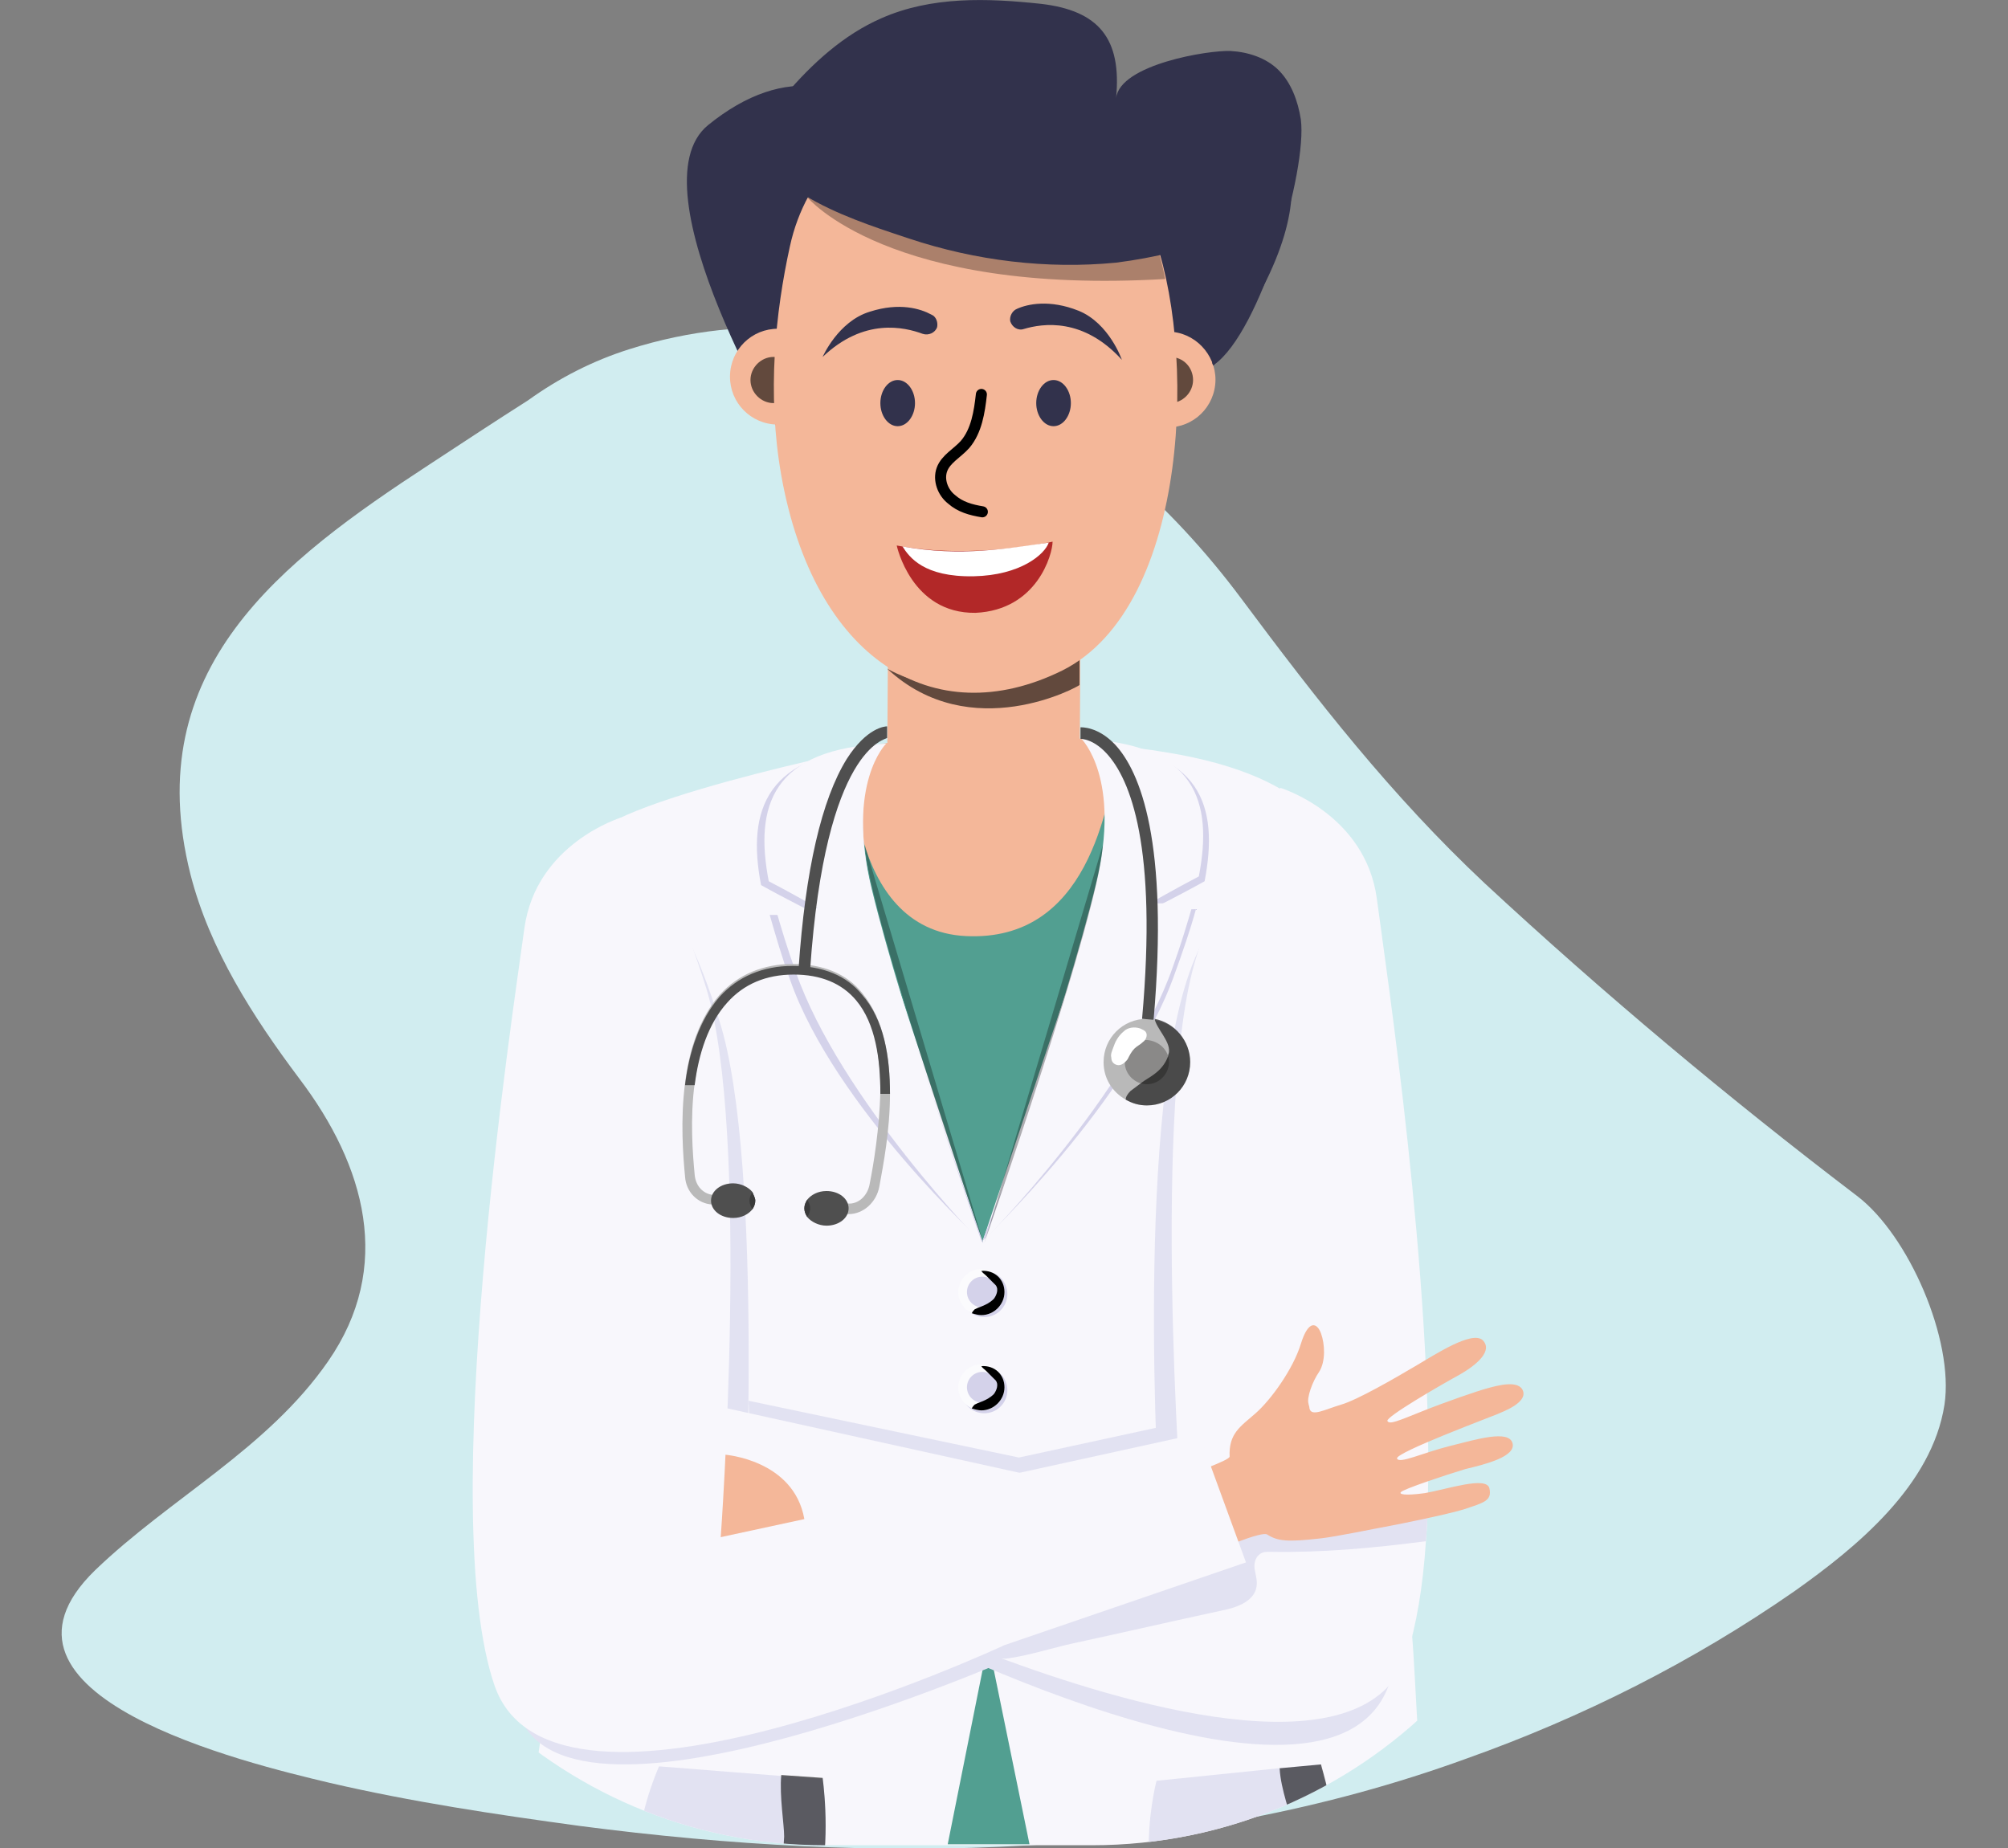 <?xml version="1.0" encoding="utf-8"?>
<!-- Generator: Adobe Illustrator 22.1.0, SVG Export Plug-In . SVG Version: 6.00 Build 0)  -->
<svg version="1.1" id="drink" xmlns="http://www.w3.org/2000/svg" xmlns:xlink="http://www.w3.org/1999/xlink" x="0px" y="0px"
	 viewBox="0 0 208.7 192.1" style="enable-background:new 0 0 208.7 192.1;" xml:space="preserve">
<rect x="0" y="0" width="208.7" height="192.1" fill="#808080" stroke="none"/>
<style type="text/css">
	.st0{fill:#D1EDF0;}
	.st1{clip-path:url(#SVGID_1_);}
	.st2{fill:#32324C;}
	.st3{fill:#F4B799;}
	.st4{opacity:0.6;}
	.st5{fill:#F8F7FC;}
	.st6{fill:#E2E2F2;}
	.st7{fill:#529F91;}
	.st8{fill:#D4D2EA;}
	.st9{fill:#FBFBFD;}
	.st10{opacity:0.3;}
	.st11{fill:#B9B9B9;}
	.st12{fill:#8A8988;}
	.st13{fill:#FFFFFF;}
	.st14{fill:#4F4F4F;}
	.st15{fill:#3A3A3A;}
	.st16{fill:#B22828;}
	.st17{fill:none;stroke:#000000;stroke-width:1.148;stroke-linecap:round;stroke-linejoin:round;stroke-miterlimit:10;}
</style>
<g>
	<path id="background" class="st0" d="M44.6,48.3c-15.3,10-30.2,21.2-24.8,42.6c2,7.8,6.5,14.8,11.3,21.2c6.9,9.1,9.8,19.6,3,29.4
		c-6.3,9.1-16.4,14.2-24.2,21.7c-13.5,13.1,15.9,20.1,24.3,22.1c8.6,2,17.3,3.3,26.1,4.5c30.7,4,62.7,3.7,92.1-7
		c12.1-4.3,23.6-10.1,34.1-17.4c6.5-4.6,14.3-11,15.6-19.4c1-6.7-3.7-17.6-9.1-21.7c-13.4-10.2-26.3-21-38.7-32.5
		c-9.7-9.1-17.4-19-25.3-29.6c-14.6-19.6-38.3-33.9-63.6-25.9c-3.8,1.2-7.3,3-10.5,5.3C51.6,43.7,48.1,46,44.6,48.3z"/>
	<g>
		<defs>
			<path id="SVGID_3_" d="M113.5,191.8H85.7c-28,0-50.6-22.7-50.6-50.6V0h129.1v141.1C164.1,169.1,141.5,191.8,113.5,191.8z"/>
		</defs>
		<clipPath id="SVGID_1_">
			<use xlink:href="#SVGID_3_"  style="overflow:visible;"/>
		</clipPath>
		<g class="st1">
			<path class="st2" d="M81.9,46.4c0,0-16.3-26.9-8.3-33.4S89.3,8,93.9,15.8c4.6,7.7,35.6-4.4,35.6-4.4s10.7,4,0,21.6
				C118.8,50.6,95.2,69.7,81.9,46.4z"/>
			<path class="st3" d="M85.8,39.7c-0.3,2.7-2.7,4.7-5.5,4.4c-2.7-0.3-4.7-2.7-4.4-5.5c0.3-2.7,2.7-4.7,5.5-4.4
				C84.1,34.6,86.1,37,85.8,39.7z"/>
			<path class="st4" d="M82.8,39.5c0,1.3-1.1,2.4-2.4,2.4c-1.3,0-2.4-1.1-2.4-2.4c0-1.3,1.1-2.4,2.4-2.4
				C81.7,37.1,82.8,38.2,82.8,39.5z"/>
			<path class="st3" d="M126.3,40c-0.3,2.7-2.7,4.7-5.5,4.4c-2.7-0.3-4.7-2.7-4.4-5.5c0.3-2.7,2.7-4.7,5.5-4.4
				C124.6,34.8,126.6,37.3,126.3,40z"/>
			<path class="st4" d="M124,39.5c0,1.3-1.1,2.4-2.4,2.4c-1.3,0-2.4-1.1-2.4-2.4c0-1.3,1.1-2.4,2.4-2.4C123,37.1,124,38.2,124,39.5z
				"/>
			<path class="st5" d="M54.1,191.7c2.1-4.2,8.2-62.2,8.2-62.2s-5.4-40.3,1-43.9c4.3-2.4,14.3-5,20.3-6.4c2.9-0.7,4.9-1.1,4.9-1.1
				c14.6-1.4,25.1-1.2,32.7,0.1c15.5,2.5,18.8,9.3,18.9,15c0.2,8.5,5.8,68.9,6.4,74c0.7,6,0.7,15,1.5,18.5c0.7,3.2,1.1,6.1,1.1,6.1
				H54.1z"/>
			<g>
				<path class="st6" d="M129.7,204c-1.4,0-2.6-0.2-3.7-0.5c-9.8-3-5.8-18.4-5.8-18.4l12.7-1.3l4.3-0.4
					C137.2,183.4,144.2,204,129.7,204z"/>
				<path class="st4" d="M129.7,204c-1.4,0-2.6-0.2-3.7-0.5c0.2-0.4,0.4-0.8,0.7-1.1c1.9-2.2,5-3.1,6.7-5.6c1.3-1.9,1.3-4.5,1-6.8
					c-0.2-1.3-1.3-4-1.4-6.2l4.3-0.4C137.2,183.4,144.2,204,129.7,204z"/>
			</g>
			<g>
				<path class="st6" d="M74.6,203.9c-1.4-0.2-2.6-0.6-3.6-1.2c-9.1-4.7-2.5-19.1-2.5-19.1l12.7,1l4.3,0.3
					C85.5,184.9,88.7,206.4,74.6,203.9z"/>
				<path class="st4" d="M74.6,203.9c-1.4-0.2-2.6-0.6-3.6-1.2c0.2-0.4,0.5-0.7,0.9-1c2.2-1.9,5.5-2.2,7.5-4.3
					c1.6-1.7,2-4.2,2.1-6.5c0-1.3-0.5-4.2-0.3-6.4l4.3,0.3C85.5,184.9,88.7,206.4,74.6,203.9z"/>
			</g>
			<polygon class="st7" points="102.7,170.7 98.5,191.7 107,191.7 			"/>
			<polygon class="st6" points="77.8,145.6 105.9,151.5 120.2,148.4 122.7,156.7 78.7,167 			"/>
			<path class="st6" d="M65.1,89.6c0,0-7,1-8.1,9.8c-1.2,8.8-9.2,61-3.1,78.7C59,192.9,106,172,106,172l35.4-10l-6.5-11.9
				l-57.6,12.7c0,0,2.2-41.6-2.5-56.6C70.2,91.1,65.1,89.6,65.1,89.6z"/>
			<path class="st6" d="M133.1,84.4c0,0,6.6,0.2,7.7,9s9.8,63.9,3.6,81.6c-6.1,17.7-53.5-7.1-53.5-7.1L56.4,156l6.5-11.9l57.6,12.7
				c0,0-2.7-42.2,3.7-57.2C130.4,85.2,133.1,84.4,133.1,84.4z"/>
			<path class="st5" d="M148.4,156c0,1.5-0.1,2.9-0.2,4.2c-0.3,4.7-1,8.8-2,11.9c-4.2,12-27.3,5.7-41.5,0.5c-0.9-0.3-1.8-0.7-2.7-1
				c-5.2-2-8.7-3.7-8.7-3.7L58.7,156l6.5-11.9l57.6,12.7c0,0-3.1-42.2,1.5-57.2c4.6-15,8.8-17.7,8.8-17.7s8.8,2.7,10,11.5
				C144,100.3,149,133.3,148.4,156z"/>
			<path class="st3" d="M75.3,151.2c0,0,7.2,0.5,8.3,6.7l-8.8,1.9L75.3,151.2z"/>
			<path class="st7" d="M119.2,78.1l-17.1,51L85.5,78.7c2.9-0.7,3-0.7,3-0.7C103.1,76.6,111.6,76.8,119.2,78.1z"/>
			<path class="st3" d="M102.1,91.5L102.1,91.5c-5.5,0-10-4.5-9.9-10.1l0.1-15.9l20,0.1l-0.1,15.9C112.1,87.1,107.6,91.5,102.1,91.5
				z"/>
			<path class="st4" d="M92.2,69.5c0,0,9.5,5.7,20-1l0,2.7C112.2,71.3,100.9,77.6,92.2,69.5z"/>
			<path class="st3" d="M115.1,16.6c-10.4-11.6-29.7-6.2-33,9c-1.5,6.8-2.4,15.3-0.9,23.8c3.4,19.1,15.8,26.9,29.2,20.3
				c13.4-6.7,14-34,9.3-45.8C118.5,21.2,117,18.7,115.1,16.6z"/>
			<path class="st3" d="M88.5,78c0,0-0.7,18.7,11.9,19.3c12.6,0.6,14.8-13.2,15.9-19.9C116.4,77.5,103.3,74.4,88.5,78z"/>
			<path class="st8" d="M28.4,123.2"/>
			<path class="st9" d="M29.6,122.4"/>
			<g>
				<path class="st8" d="M119.5,94.6c0,0,3.2-1.6,5.7-3c1.5-7.8-0.3-13.8-12.2-14.3c0,0,4.2,4.3,1.5,15.3
					c-3.1,12.8-12.4,36.4-12.4,36.4s15.4-14.6,20-27.8c0.8-2.2,1.6-4.5,2.2-6.7L119.5,94.6z"/>
				<path class="st5" d="M119.5,93.9c0,0,2.6-1.5,5.1-2.8c1.5-7.8-0.3-13.8-12.2-14.3c0,0,4.2,4.1,1.5,15.1
					c-3.1,12.8-11.5,36.9-11.5,36.9s14.9-15.1,19.5-28.3c0.8-2.2,1.5-4.5,2.1-6.6H119.5z"/>
			</g>
			<g>
				<path class="st8" d="M85,95.1c0,0-3.4-1.7-5.9-3.1c-1.5-7.8,0.5-13.8,12.4-14.3c0,0-3.5,4.3-0.8,15.3
					c3.1,12.8,11.5,36.2,11.5,36.2S86.7,115,82.1,101.8c-0.8-2.2-1.5-4.6-2.1-6.7L85,95.1z"/>
				<path class="st5" d="M85,94.4c0,0-2.6-1.5-5.1-2.8c-1.5-7.8,0.3-13.8,12.2-14.3c0,0-4.2,4.1-1.5,15.1
					c3.1,12.8,11.5,36.9,11.5,36.9S87.3,114.2,82.7,101c-0.8-2.2-1.5-4.5-2.1-6.6H85z"/>
			</g>
			<path class="st6" d="M148.4,156c0,1.5-0.1,2.9-0.2,4.2c-5.4,0.7-10.7,1.2-16.2,1.1c-0.4,0-0.7,0-1,0.2c-0.5,0.3-0.7,1-0.6,1.6
				c0.1,0.6,0.3,1.2,0.2,1.8c-0.2,1.5-2,2.2-3.6,2.5c-5.1,1.1-10.3,2.3-15.4,3.4c-2.3,0.5-4.7,1.3-7,1.6c-0.1,0-0.2,0-0.4,0
				c-0.9,0.1-1.9-0.3-2.3-1.1c-0.4-0.6-0.5-1.4-0.1-2.2c0.3-0.5,0.7-0.8,1.2-1.1c2.9-2,5.9-4,9.1-5.4c1.6-0.7,3.3-1.1,4.9-1.8
				c2.5-1,4.8-2.4,7.3-3.3c4.2-1.6,8.8-2.1,13.2-1.5c1.7,0.2,3.5,0.6,5.2,0.6C144.7,156.8,146.5,156.3,148.4,156z"/>
			<g>
				<path class="st3" d="M154.8,154.7c-0.3-1.3-4.4,0.1-6.7,0.5c-2.2,0.3-2.7,0.1-2.5-0.1c0.2-0.3,4.7-1.8,6.7-2.4
					c2.1-0.5,5.3-1.3,4.9-2.7s-3.7-0.4-6.5,0.3c-2.8,0.7-5.3,1.9-5.5,1.3c-0.2-0.6,9.7-4.3,10.4-4.6c0.7-0.3,3.1-1.2,2.7-2.4
					c-0.4-1.2-2.6-0.6-3.7-0.3s-4.3,1.4-6.8,2.4s-3.4,1.4-3.6,1c-0.2-0.4,5.3-3.6,7.3-4.7c2-1.1,3.7-2.6,2.6-3.7
					c-1.1-1-4.8,1.4-7,2.7c-2.2,1.3-6,3.5-7.7,4c-1.7,0.5-3.1,1.3-3.3,0.4l0,0c0-0.2-0.1-0.4-0.1-0.5c-0.2-0.6,0.4-2.3,1.1-3.3
					c0.7-1.1,0.6-2.9,0.2-4c-0.4-1.1-1.3-1.5-2.1,1.1c-0.8,2.6-3.1,5.8-4.7,7.2c-1.6,1.4-2.8,2.1-2.7,4.5c0,0.8-15.9,5.7-18.3,6.3
					c-2.4,0.6,1.7,10,3.6,9.3c1.9-0.7,17.5-8.2,18.6-7.5c1.1,0.7,2.1,0.8,5.6,0.4c1.7-0.2,5-0.9,7.7-1.4c0,0,5.1-1,7.1-1.6
					C154.2,156.2,155.1,156,154.8,154.7z"/>
			</g>
			<path class="st5" d="M64.5,85c0,0-8.8,2.7-10,11.5c-1.2,8.8-9.2,61-3.1,78.7s53-4.2,53-4.2l25.1-8.6l-4.9-13.4l-49.7,10.9
				c0,0,3.1-42.2-1.5-57.2C68.7,87.7,64.5,85,64.5,85z"/>
			<g>
				<circle class="st8" cx="102.3" cy="134.5" r="2.4"/>
				<path class="st9" d="M104.4,134.3c0,1.3-1.1,2.4-2.4,2.4c-0.3,0-0.7-0.1-1-0.2c-0.8-0.4-1.4-1.2-1.4-2.2c0-1.3,1.1-2.4,2.4-2.4
					h0C103.4,132,104.4,133,104.4,134.3z"/>
				<circle class="st8" cx="102.1" cy="134.3" r="1.6"/>
				<path d="M104.4,134.3c0,1.3-1.1,2.4-2.4,2.4c-0.3,0-0.7-0.1-1-0.2c0.1-0.2,0.2-0.3,0.3-0.4c0.2-0.1,0.4-0.2,0.7-0.3
					c0.5-0.2,0.9-0.4,1.3-0.8c0.3-0.4,0.5-1,0.2-1.4c-0.1-0.1-0.2-0.2-0.3-0.3c-0.2-0.2-0.5-0.5-0.7-0.7c-0.2-0.2-0.4-0.3-0.5-0.5
					C103.4,132,104.4,133,104.4,134.3z"/>
			</g>
			<g>
				<circle class="st8" cx="102.3" cy="144.5" r="2.4"/>
				<path class="st9" d="M104.4,144.2c0,1.3-1.1,2.4-2.4,2.4c-0.3,0-0.7-0.1-1-0.2c-0.8-0.4-1.4-1.2-1.4-2.2c0-1.3,1.1-2.4,2.4-2.4
					h0C103.4,141.9,104.4,142.9,104.4,144.2z"/>
				<circle class="st8" cx="102.1" cy="144.2" r="1.6"/>
				<path d="M104.4,144.2c0,1.3-1.1,2.4-2.4,2.4c-0.3,0-0.7-0.1-1-0.2c0.1-0.2,0.2-0.3,0.3-0.4c0.2-0.1,0.4-0.2,0.7-0.3
					c0.5-0.2,0.9-0.4,1.3-0.8c0.3-0.4,0.5-1,0.2-1.4c-0.1-0.1-0.2-0.2-0.3-0.3c-0.2-0.2-0.5-0.5-0.7-0.7c-0.2-0.2-0.4-0.3-0.5-0.5
					C103.4,141.9,104.4,142.9,104.4,144.2z"/>
			</g>
			<path class="st10" d="M89.9,87.9l12.3,41.3C102.2,129.2,90.2,94.8,89.9,87.9z"/>
			<path class="st10" d="M114.6,87.9l-12.3,41.3C102.3,129.2,114.3,94.8,114.6,87.9z"/>
			<g>
				<g>
					<path class="st11" d="M123.7,110.4c0,2.5-2,4.5-4.5,4.5c-0.8,0-1.5-0.2-2.2-0.6c-1.4-0.8-2.3-2.2-2.3-3.9c0-2.5,2-4.5,4.5-4.5
						c0.2,0,0.5,0,0.7,0.1C122.1,106.3,123.7,108.2,123.7,110.4z"/>
					<path class="st12" d="M121.5,110.4c0,1.2-1,2.3-2.3,2.3c-1.2,0-2.3-1-2.3-2.3c0-1.2,1-2.3,2.3-2.3
						C120.5,108.2,121.5,109.2,121.5,110.4z"/>
					<path class="st4" d="M123.7,110.4c0,2.5-2,4.5-4.5,4.5c-0.8,0-1.5-0.2-2.2-0.6c0-0.3,0.2-0.6,0.5-0.9c0.4-0.3,0.8-0.6,1.2-0.9
						c0.4-0.3,0.8-0.5,1.2-0.8c0.7-0.5,1.2-1.1,1.5-1.9c0-0.2,0.1-0.3,0.1-0.5c0.1-1.1-1.3-2.4-1.5-3.4
						C122.1,106.3,123.7,108.2,123.7,110.4z"/>
					<path class="st13" d="M115.7,108.9c-0.1,0.3-0.3,0.7-0.2,1c0,0.4,0.2,0.7,0.6,0.8c0.4,0.1,0.8-0.2,1.1-0.6
						c0.2-0.4,0.4-0.8,0.7-1.1c0.3-0.3,0.6-0.4,0.9-0.7c0.3-0.2,0.5-0.7,0.3-1c-0.1-0.2-0.4-0.3-0.6-0.4c-0.6-0.2-1.3-0.1-1.7,0.3
						C116.2,107.7,115.9,108.3,115.7,108.9z"/>
				</g>
				<g>
					<g>
						<path class="st11" d="M92.5,113.7c0,3.8-0.7,7.4-1.1,9.6c-0.3,1.7-1.7,2.9-3.2,2.9c-0.1,0-0.1,0-0.2,0l-0.8-0.1l0.1-1l0.8,0
							c1.1,0.1,2.1-0.8,2.3-2.1c0.4-2,1-5.7,1.1-9.5c0-3.6-0.5-7.3-2.5-9.7c-1.5-1.8-3.7-2.7-6.5-2.7h0c-2.9,0-5.2,1-6.9,2.9
							c-2,2.2-3,5.4-3.4,8.6c-0.5,3.7-0.2,7.4,0,9.5c0.1,1.2,0.9,2,1.9,2.1l1.9,0.1l-0.1,1l-1.9-0.1c-1.5-0.1-2.7-1.3-2.8-2.9
							c-0.2-2.1-0.5-5.9,0-9.7c0.4-3.4,1.5-6.8,3.6-9.2c1.9-2.1,4.5-3.2,7.6-3.2h0c3.1,0,5.6,1,7.2,3
							C91.9,106,92.5,109.9,92.5,113.7z"/>
					</g>
					<path class="st14" d="M78.5,124.8c0,0.3-0.1,0.6-0.3,0.9c-0.4,0.5-1.1,0.9-2,0.9c-1.3,0-2.3-0.8-2.3-1.8c0-1,1-1.8,2.3-1.8
						c0.8,0,1.6,0.4,2,0.9C78.3,124.2,78.5,124.5,78.5,124.8z"/>
					<path class="st15" d="M78.5,124.8c0,0.3-0.1,0.6-0.3,0.9c-0.2-0.3-0.3-0.6-0.3-0.9s0.1-0.6,0.3-0.9
						C78.3,124.2,78.5,124.5,78.5,124.8z"/>
					<path class="st14" d="M83.6,125.6c0-0.3,0.1-0.6,0.3-0.9c0.4-0.5,1.1-0.9,2-0.9c1.3,0,2.3,0.8,2.3,1.8c0,1-1,1.8-2.3,1.8
						c-0.8,0-1.6-0.4-2-0.9C83.7,126.2,83.6,125.9,83.6,125.6z"/>
					<path class="st15" d="M83.6,125.6c0-0.3,0.1-0.6,0.3-0.9c0.2,0.3,0.3,0.6,0.3,0.9s-0.1,0.6-0.3,0.9
						C83.7,126.2,83.6,125.9,83.6,125.6z"/>
					<path class="st14" d="M92.5,113.7l-1,0c0-3.6-0.5-7.3-2.5-9.7c-1.5-1.8-3.7-2.7-6.5-2.7h0c-2.9,0-5.2,1-6.9,2.9
						c-2,2.2-3,5.4-3.4,8.6l-1,0c0.4-3.4,1.5-6.8,3.6-9.2c1.9-2.1,4.5-3.2,7.6-3.2h0c3.1,0,5.6,1,7.2,3
						C91.9,106,92.5,109.9,92.5,113.7z"/>
				</g>
				<g>
					<path class="st14" d="M84.2,100.8l-1.2-0.1c0.7-10.3,2.4-17.6,5-21.8c2.1-3.3,4-3.4,4.2-3.4l0,1.2
						C92.1,76.9,85.8,77.5,84.2,100.8z"/>
				</g>
				<g>
					<path class="st14" d="M119.9,106l-1.2-0.1c1.6-17.9-1.2-24.9-3.7-27.6c-1.4-1.5-2.6-1.5-2.7-1.5l0-1.2c0.1,0,1.8-0.1,3.6,1.8
						C118.5,80.2,121.5,87.5,119.9,106z"/>
				</g>
			</g>
			<g>
				<path class="st16" d="M109.4,56.3c0,0-8.3,1.9-16.2,0.4c0,0,1.5,7.1,8.2,7C107.8,63.4,109.4,57.6,109.4,56.3z"/>
				<path class="st13" d="M101.2,59.9c-5.2,0.1-6.7-2-7.4-3.1c6.1,1.1,10.9,0.2,15.2-0.4C108.6,57.6,106.1,59.8,101.2,59.9z"/>
			</g>
			<path class="st17" d="M102,41c-0.2,1.8-0.5,3.8-1.7,5.2c-0.8,0.9-2,1.5-2.4,2.6c-0.4,1.1,0.1,2.4,1,3.1c0.9,0.8,2,1.1,3.2,1.3"/>
			<g>
				<g>
					<path class="st2" d="M95.1,41.9c0,1.3-0.8,2.4-1.8,2.4c-1,0-1.8-1.1-1.8-2.4c0-1.3,0.8-2.4,1.8-2.4
						C94.3,39.5,95.1,40.6,95.1,41.9z"/>
				</g>
			</g>
			<g>
				<g>
					<path class="st2" d="M85.5,37.1c0,0,1.6-3.7,4.9-4.7c3.1-1,5.3-0.3,6.4,0.3c0.5,0.2,0.7,0.8,0.6,1.3l0,0
						c-0.2,0.6-0.9,0.9-1.5,0.7C94,34,89.8,33,85.5,37.1z"/>
				</g>
			</g>
			<g>
				<g>
					<path class="st2" d="M107.7,41.9c0,1.3,0.8,2.4,1.8,2.4c1,0,1.8-1.1,1.8-2.4c0-1.3-0.8-2.4-1.8-2.4
						C108.5,39.5,107.7,40.6,107.7,41.9z"/>
				</g>
			</g>
			<g>
				<g>
					<path class="st2" d="M116.6,37.4c0,0-1.3-3.8-4.5-5.1c-3-1.2-5.3-0.7-6.4-0.2c-0.5,0.2-0.8,0.8-0.7,1.3l0,0
						c0.2,0.6,0.8,1,1.4,0.8C108.4,33.6,112.6,33,116.6,37.4z"/>
				</g>
			</g>
			<path class="st10" d="M83.9,20.5c0,0,8.4,10.2,37.2,8.5c0,0-0.7-4-1.9-5.5C119.3,23.4,90.5,18.7,83.9,20.5z"/>
			<path class="st2" d="M127.9,24.4c1.4-0.5-2.9,14.3-1.7,13.5c4.8-3.4,9.7-20.2,9-25.5c-0.3-1.9-1-3.8-2.3-5.1
				c-1.3-1.3-3.2-1.9-5-2c-2.3-0.1-11.5,1.4-11.9,4.9c0.6-6.2-1.8-9.1-7.8-9.8c-5.6-0.6-11.4-0.8-16.6,1.5c-3.9,1.7-7.2,4.7-10,8
				c-0.9,1.1-1.9,2.3-2.2,3.7c-1.5,6.2,11,9.8,15.1,11.2c6.9,2.3,14.3,3.2,21.5,2.5C120,26.8,124,25.8,127.9,24.4z"/>
		</g>
	</g>
</g>
</svg>
